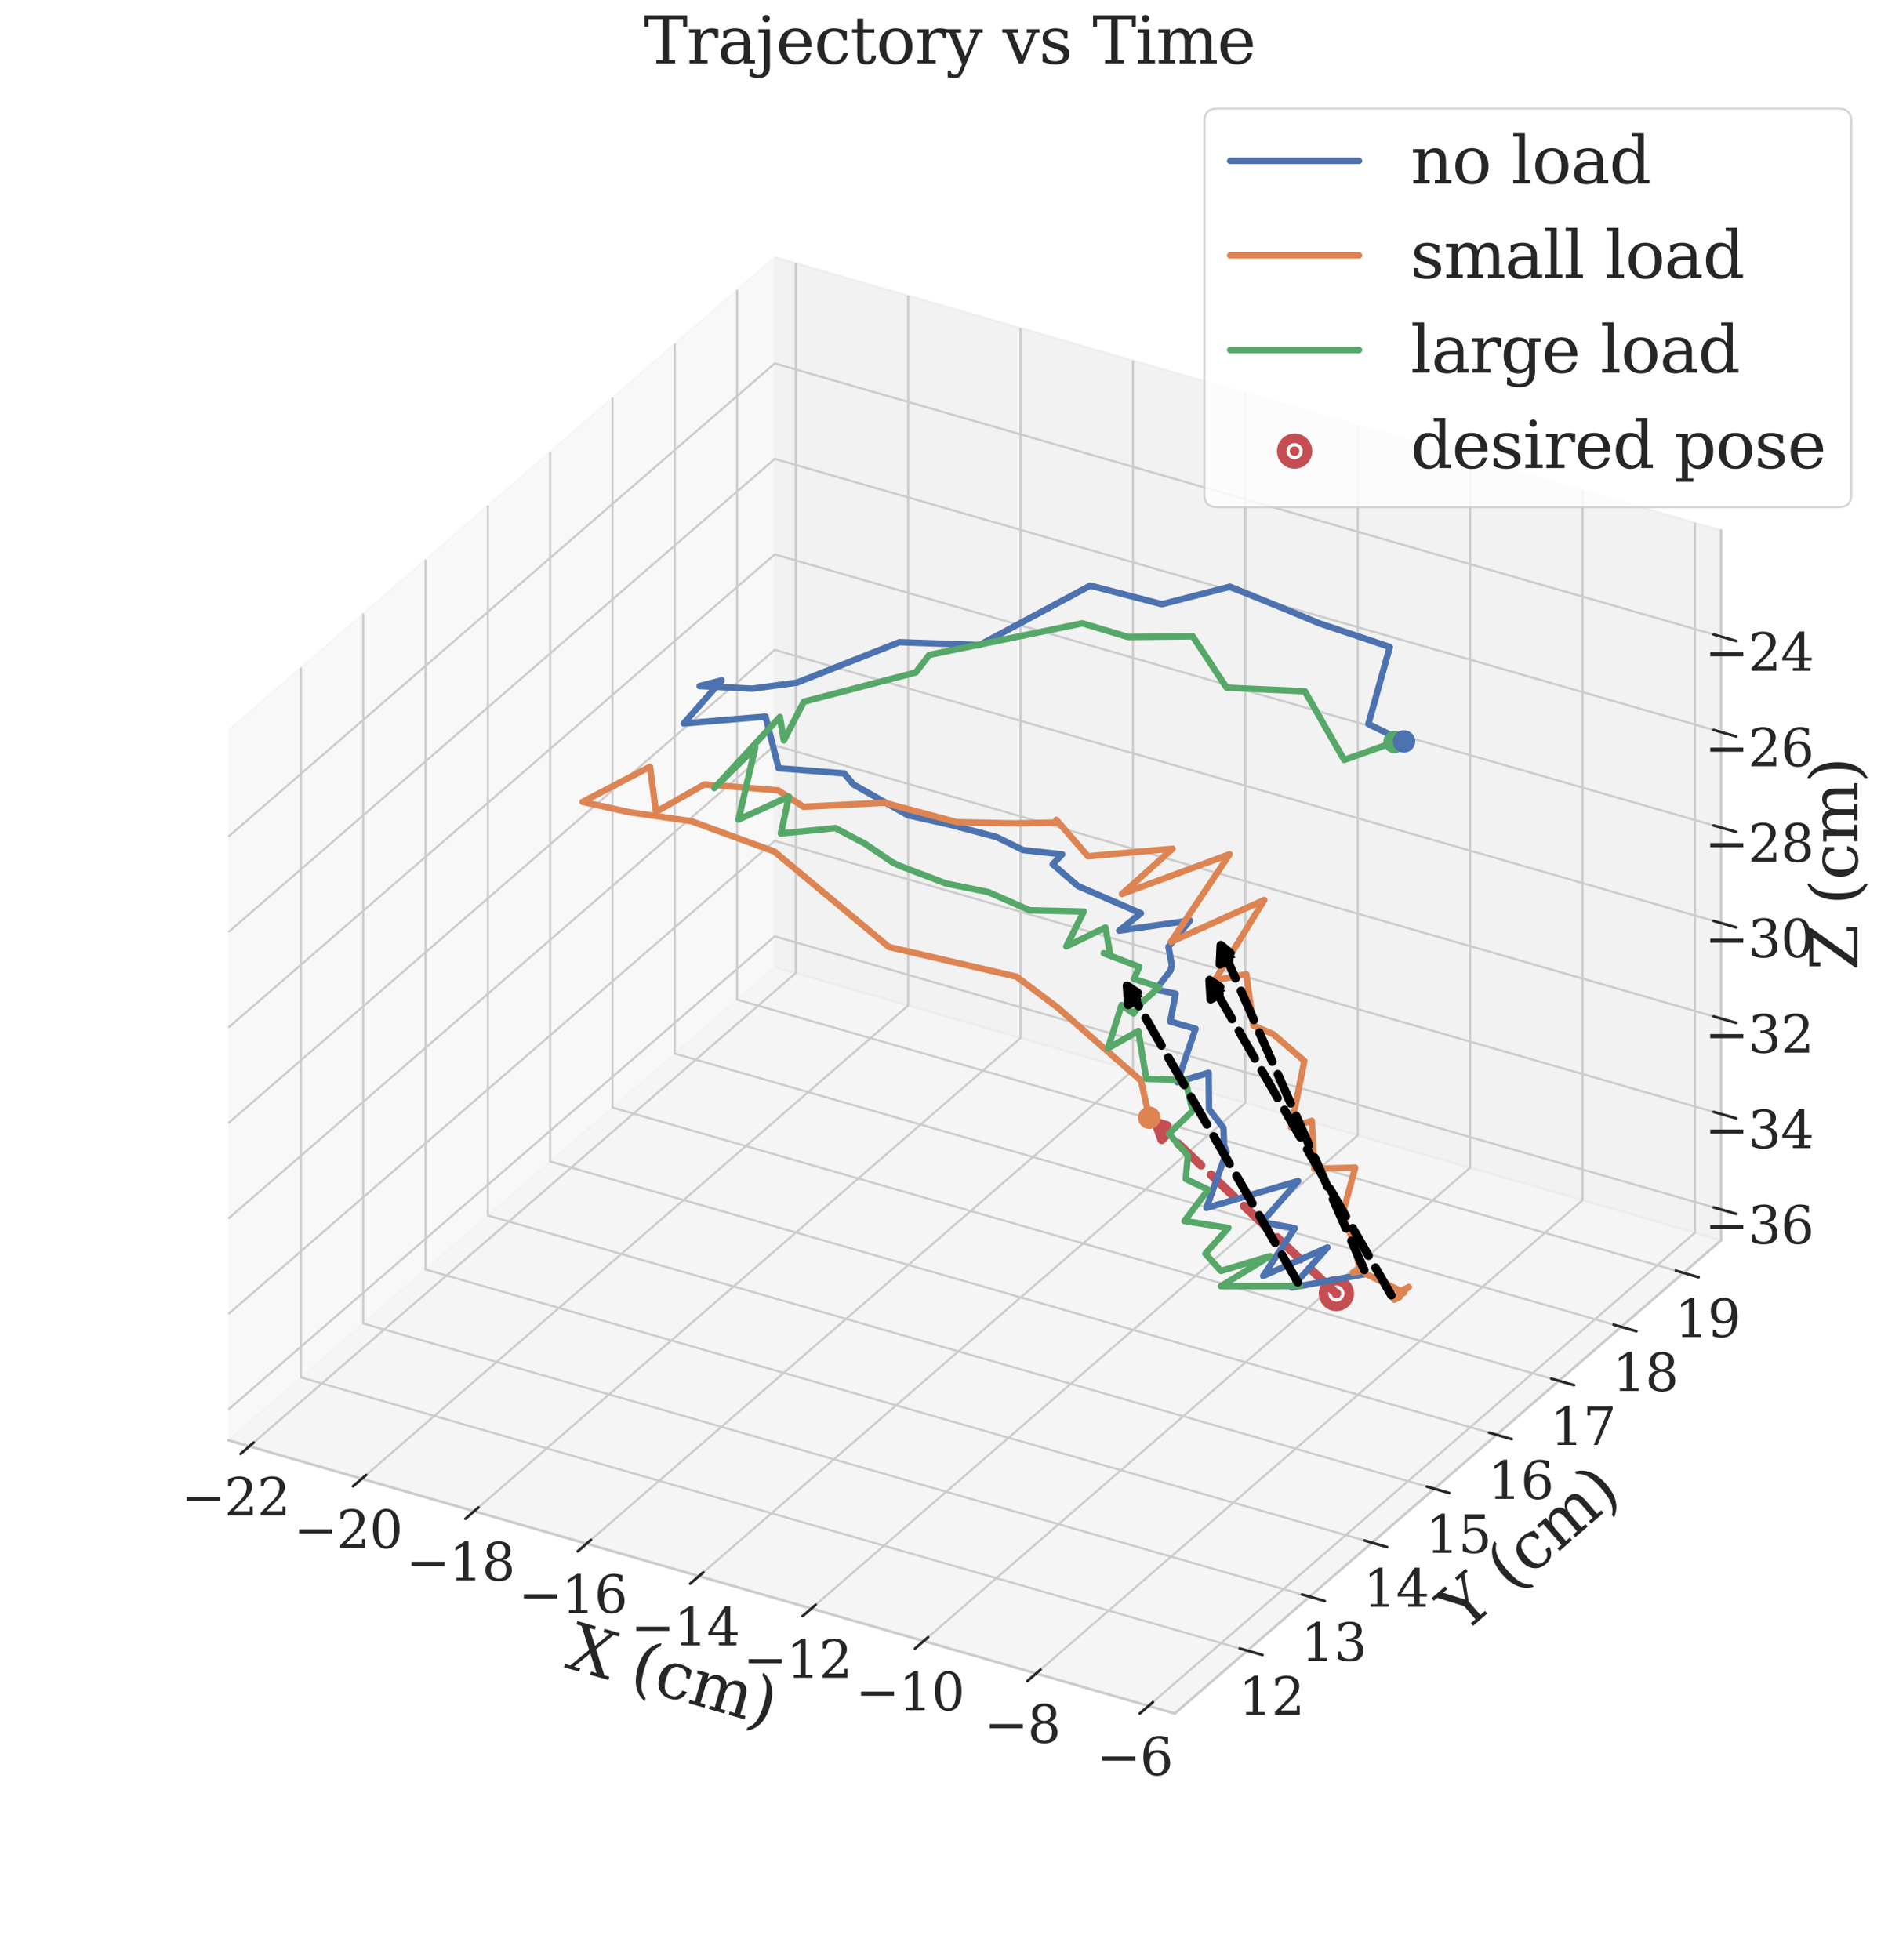 <?xml version="1.0" encoding="utf-8" standalone="no"?>
<!DOCTYPE svg PUBLIC "-//W3C//DTD SVG 1.1//EN"
  "http://www.w3.org/Graphics/SVG/1.1/DTD/svg11.dtd">
<svg xmlns:xlink="http://www.w3.org/1999/xlink" width="884.16pt" height="912.529pt" viewBox="0 0 884.16 912.529" xmlns="http://www.w3.org/2000/svg" version="1.1">
 <defs>
  <style type="text/css">*{stroke-linejoin: round; stroke-linecap: butt}</style>
 </defs>
 <g id="figure_1">
  <g id="patch_1">
   <path d="M 0 912.529 
L 884.16 912.529 
L 884.16 0 
L 0 0 
z
" style="fill: #ffffff"/>
  </g>
  <g id="patch_2">
   <path d="M 7.2 905.329 
L 876.96 905.329 
L 876.96 35.569 
L 7.2 35.569 
z
" style="fill: #ffffff"/>
  </g>
  <g id="pane3d_1">
   <g id="patch_3">
    <path d="M 106.31 670.496 
L 360.715 450.174 
L 360.715 119.692 
L 106.31 340.014 
" style="fill: #f2f2f2; opacity: 0.5; stroke: #f2f2f2; stroke-linejoin: miter"/>
   </g>
  </g>
  <g id="pane3d_2">
   <g id="patch_4">
    <path d="M 360.715 450.174 
L 801.357 577.377 
L 801.357 246.895 
L 360.715 119.692 
" style="fill: #e6e6e6; opacity: 0.5; stroke: #e6e6e6; stroke-linejoin: miter"/>
   </g>
  </g>
  <g id="pane3d_3">
   <g id="patch_5">
    <path d="M 106.31 670.496 
L 546.952 797.698 
L 801.357 577.377 
L 360.715 450.174 
" style="fill: #ececec; opacity: 0.5; stroke: #ececec; stroke-linejoin: miter"/>
   </g>
  </g>
  <g id="axis3d_1">
   <g id="line2d_1">
    <path d="M 106.31 670.496 
L 546.952 797.698 
" style="fill: none; stroke: #cccccc; stroke-width: 1.25; stroke-linecap: round"/>
   </g>
   <g id="text_1">
    <!--  -->
    <g style="fill: #262626" transform="translate(314.954 756.31) rotate(-343.898) scale(0.3 -0.3)"/>
    <!--  X (cm) -->
    <g style="fill: #262626" transform="translate(253.235 773.458) rotate(-343.898) scale(0.3 -0.3)">
     <defs>
      <path id="DejaVuSerif-20" transform="scale(0.016)"/>
      <path id="DejaVuSerif-58" d="M 2119 1997 
L 978 331 
L 1581 331 
L 1581 0 
L 38 0 
L 38 331 
L 575 331 
L 1919 2291 
L 556 4331 
L 56 4331 
L 56 4666 
L 1906 4666 
L 1906 4331 
L 1356 4331 
L 2356 2828 
L 3384 4331 
L 2784 4331 
L 2784 4666 
L 4313 4666 
L 4313 4331 
L 3788 4331 
L 2553 2534 
L 4025 331 
L 4525 331 
L 4525 0 
L 2675 0 
L 2675 331 
L 3231 331 
L 2119 1997 
z
" transform="scale(0.016)"/>
      <path id="DejaVuSerif-28" d="M 2041 -997 
Q 1281 -656 893 83 
Q 506 822 506 1931 
Q 506 3044 893 3783 
Q 1281 4522 2041 4863 
L 2041 4556 
Q 1559 4225 1350 3623 
Q 1141 3022 1141 1931 
Q 1141 844 1350 242 
Q 1559 -359 2041 -691 
L 2041 -997 
z
" transform="scale(0.016)"/>
      <path id="DejaVuSerif-63" d="M 3291 997 
Q 3169 466 2822 187 
Q 2475 -91 1925 -91 
Q 1200 -91 759 389 
Q 319 869 319 1663 
Q 319 2459 759 2936 
Q 1200 3413 1925 3413 
Q 2241 3413 2553 3339 
Q 2866 3266 3181 3116 
L 3181 2266 
L 2847 2266 
Q 2781 2703 2561 2903 
Q 2341 3103 1931 3103 
Q 1466 3103 1228 2742 
Q 991 2381 991 1663 
Q 991 944 1227 581 
Q 1463 219 1931 219 
Q 2303 219 2525 412 
Q 2747 606 2828 997 
L 3291 997 
z
" transform="scale(0.016)"/>
      <path id="DejaVuSerif-6d" d="M 3316 2675 
Q 3481 3041 3739 3227 
Q 3997 3413 4341 3413 
Q 4863 3413 5119 3089 
Q 5375 2766 5375 2113 
L 5375 331 
L 5894 331 
L 5894 0 
L 4300 0 
L 4300 331 
L 4800 331 
L 4800 2047 
Q 4800 2556 4650 2772 
Q 4500 2988 4153 2988 
Q 3769 2988 3567 2697 
Q 3366 2406 3366 1850 
L 3366 331 
L 3866 331 
L 3866 0 
L 2291 0 
L 2291 331 
L 2791 331 
L 2791 2069 
Q 2791 2566 2641 2777 
Q 2491 2988 2144 2988 
Q 1759 2988 1557 2697 
Q 1356 2406 1356 1850 
L 1356 331 
L 1856 331 
L 1856 0 
L 263 0 
L 263 331 
L 781 331 
L 781 2994 
L 231 2994 
L 231 3322 
L 1356 3322 
L 1356 2731 
Q 1516 3063 1762 3238 
Q 2009 3413 2322 3413 
Q 2709 3413 2968 3220 
Q 3228 3028 3316 2675 
z
" transform="scale(0.016)"/>
      <path id="DejaVuSerif-29" d="M 453 -997 
L 453 -691 
Q 934 -359 1145 242 
Q 1356 844 1356 1931 
Q 1356 3022 1145 3623 
Q 934 4225 453 4556 
L 453 4863 
Q 1216 4522 1603 3783 
Q 1991 3044 1991 1931 
Q 1991 822 1603 83 
Q 1216 -656 453 -997 
z
" transform="scale(0.016)"/>
     </defs>
     <use xlink:href="#DejaVuSerif-20"/>
     <use xlink:href="#DejaVuSerif-58" x="31.787"/>
     <use xlink:href="#DejaVuSerif-20" x="102.979"/>
     <use xlink:href="#DejaVuSerif-28" x="134.766"/>
     <use xlink:href="#DejaVuSerif-63" x="173.779"/>
     <use xlink:href="#DejaVuSerif-6d" x="229.785"/>
     <use xlink:href="#DejaVuSerif-29" x="324.609"/>
    </g>
   </g>
   <g id="Line3DCollection_1">
    <path d="M 116.09 673.319 
L 370.495 452.998 
L 370.495 122.516 
" style="fill: none; stroke: #cccccc"/>
    <path d="M 168.421 688.426 
L 422.826 468.104 
L 422.826 137.622 
" style="fill: none; stroke: #cccccc"/>
    <path d="M 220.753 703.532 
L 475.158 483.211 
L 475.158 152.729 
" style="fill: none; stroke: #cccccc"/>
    <path d="M 273.084 718.639 
L 527.489 498.318 
L 527.489 167.836 
" style="fill: none; stroke: #cccccc"/>
    <path d="M 325.416 733.746 
L 579.821 513.425 
L 579.821 182.943 
" style="fill: none; stroke: #cccccc"/>
    <path d="M 377.747 748.853 
L 632.152 528.532 
L 632.152 198.05 
" style="fill: none; stroke: #cccccc"/>
    <path d="M 430.079 763.96 
L 684.484 543.638 
L 684.484 213.157 
" style="fill: none; stroke: #cccccc"/>
    <path d="M 482.41 779.066 
L 736.815 558.745 
L 736.815 228.263 
" style="fill: none; stroke: #cccccc"/>
    <path d="M 534.742 794.173 
L 789.147 573.852 
L 789.147 243.37 
" style="fill: none; stroke: #cccccc"/>
   </g>
   <g id="xtick_1">
    <g id="line2d_2">
     <path d="M 118.125 671.556 
L 112.019 676.844 
" style="fill: none; stroke: #262626; stroke-width: 1.25; stroke-linecap: round"/>
    </g>
    <g id="text_2">
     <!-- −22 -->
     <g style="fill: #262626" transform="translate(84.306 705.538) scale(0.24 -0.24)">
      <defs>
       <path id="DejaVuSerif-2212" d="M 678 2259 
L 4684 2259 
L 4684 1753 
L 678 1753 
L 678 2259 
z
" transform="scale(0.016)"/>
       <path id="DejaVuSerif-32" d="M 819 3553 
L 469 3553 
L 469 4384 
Q 803 4563 1142 4656 
Q 1481 4750 1806 4750 
Q 2534 4750 2956 4397 
Q 3378 4044 3378 3438 
Q 3378 2753 2422 1800 
Q 2347 1728 2309 1691 
L 1131 513 
L 3078 513 
L 3078 1088 
L 3444 1088 
L 3444 0 
L 434 0 
L 434 341 
L 1850 1753 
Q 2319 2222 2519 2614 
Q 2719 3006 2719 3438 
Q 2719 3909 2473 4175 
Q 2228 4441 1797 4441 
Q 1350 4441 1106 4219 
Q 863 3997 819 3553 
z
" transform="scale(0.016)"/>
      </defs>
      <use xlink:href="#DejaVuSerif-2212"/>
      <use xlink:href="#DejaVuSerif-32" x="83.789"/>
      <use xlink:href="#DejaVuSerif-32" x="147.412"/>
     </g>
    </g>
   </g>
   <g id="xtick_2">
    <g id="line2d_3">
     <path d="M 170.456 686.663 
L 164.351 691.951 
" style="fill: none; stroke: #262626; stroke-width: 1.25; stroke-linecap: round"/>
    </g>
    <g id="text_3">
     <!-- −20 -->
     <g style="fill: #262626" transform="translate(136.637 720.645) scale(0.24 -0.24)">
      <defs>
       <path id="DejaVuSerif-30" d="M 2034 219 
Q 2513 219 2750 744 
Q 2988 1269 2988 2328 
Q 2988 3391 2750 3916 
Q 2513 4441 2034 4441 
Q 1556 4441 1318 3916 
Q 1081 3391 1081 2328 
Q 1081 1269 1318 744 
Q 1556 219 2034 219 
z
M 2034 -91 
Q 1275 -91 848 546 
Q 422 1184 422 2328 
Q 422 3475 848 4112 
Q 1275 4750 2034 4750 
Q 2797 4750 3222 4112 
Q 3647 3475 3647 2328 
Q 3647 1184 3222 546 
Q 2797 -91 2034 -91 
z
" transform="scale(0.016)"/>
      </defs>
      <use xlink:href="#DejaVuSerif-2212"/>
      <use xlink:href="#DejaVuSerif-32" x="83.789"/>
      <use xlink:href="#DejaVuSerif-30" x="147.412"/>
     </g>
    </g>
   </g>
   <g id="xtick_3">
    <g id="line2d_4">
     <path d="M 222.788 701.77 
L 216.682 707.058 
" style="fill: none; stroke: #262626; stroke-width: 1.25; stroke-linecap: round"/>
    </g>
    <g id="text_4">
     <!-- −18 -->
     <g style="fill: #262626" transform="translate(188.969 735.751) scale(0.24 -0.24)">
      <defs>
       <path id="DejaVuSerif-31" d="M 909 0 
L 909 331 
L 1722 331 
L 1722 4213 
L 781 3603 
L 781 4013 
L 1919 4750 
L 2350 4750 
L 2350 331 
L 3163 331 
L 3163 0 
L 909 0 
z
" transform="scale(0.016)"/>
       <path id="DejaVuSerif-38" d="M 2981 1275 
Q 2981 1775 2732 2051 
Q 2484 2328 2034 2328 
Q 1584 2328 1336 2051 
Q 1088 1775 1088 1275 
Q 1088 772 1336 495 
Q 1584 219 2034 219 
Q 2484 219 2732 495 
Q 2981 772 2981 1275 
z
M 2853 3541 
Q 2853 3966 2637 4203 
Q 2422 4441 2034 4441 
Q 1650 4441 1433 4203 
Q 1216 3966 1216 3541 
Q 1216 3113 1433 2875 
Q 1650 2638 2034 2638 
Q 2422 2638 2637 2875 
Q 2853 3113 2853 3541 
z
M 2516 2484 
Q 3047 2413 3344 2092 
Q 3641 1772 3641 1275 
Q 3641 619 3225 264 
Q 2809 -91 2034 -91 
Q 1263 -91 845 264 
Q 428 619 428 1275 
Q 428 1772 725 2092 
Q 1022 2413 1556 2484 
Q 1084 2569 832 2842 
Q 581 3116 581 3541 
Q 581 4103 968 4426 
Q 1356 4750 2034 4750 
Q 2713 4750 3100 4426 
Q 3488 4103 3488 3541 
Q 3488 3116 3236 2842 
Q 2984 2569 2516 2484 
z
" transform="scale(0.016)"/>
      </defs>
      <use xlink:href="#DejaVuSerif-2212"/>
      <use xlink:href="#DejaVuSerif-31" x="83.789"/>
      <use xlink:href="#DejaVuSerif-38" x="147.412"/>
     </g>
    </g>
   </g>
   <g id="xtick_4">
    <g id="line2d_5">
     <path d="M 275.12 716.877 
L 269.014 722.164 
" style="fill: none; stroke: #262626; stroke-width: 1.25; stroke-linecap: round"/>
    </g>
    <g id="text_5">
     <!-- −16 -->
     <g style="fill: #262626" transform="translate(241.3 750.858) scale(0.24 -0.24)">
      <defs>
       <path id="DejaVuSerif-36" d="M 2094 219 
Q 2534 219 2771 542 
Q 3009 866 3009 1472 
Q 3009 2078 2771 2401 
Q 2534 2725 2094 2725 
Q 1647 2725 1412 2412 
Q 1178 2100 1178 1509 
Q 1178 888 1415 553 
Q 1653 219 2094 219 
z
M 1075 2569 
Q 1288 2803 1556 2918 
Q 1825 3034 2163 3034 
Q 2859 3034 3264 2615 
Q 3669 2197 3669 1472 
Q 3669 763 3233 336 
Q 2797 -91 2069 -91 
Q 1278 -91 853 498 
Q 428 1088 428 2181 
Q 428 3406 931 4078 
Q 1434 4750 2350 4750 
Q 2597 4750 2869 4703 
Q 3141 4656 3425 4563 
L 3425 3794 
L 3072 3794 
Q 3034 4109 2831 4275 
Q 2628 4441 2284 4441 
Q 1678 4441 1381 3981 
Q 1084 3522 1075 2569 
z
" transform="scale(0.016)"/>
      </defs>
      <use xlink:href="#DejaVuSerif-2212"/>
      <use xlink:href="#DejaVuSerif-31" x="83.789"/>
      <use xlink:href="#DejaVuSerif-36" x="147.412"/>
     </g>
    </g>
   </g>
   <g id="xtick_5">
    <g id="line2d_6">
     <path d="M 327.451 731.983 
L 321.345 737.271 
" style="fill: none; stroke: #262626; stroke-width: 1.25; stroke-linecap: round"/>
    </g>
    <g id="text_6">
     <!-- −14 -->
     <g style="fill: #262626" transform="translate(293.632 765.965) scale(0.24 -0.24)">
      <defs>
       <path id="DejaVuSerif-34" d="M 2234 1581 
L 2234 4063 
L 641 1581 
L 2234 1581 
z
M 3609 0 
L 1484 0 
L 1484 331 
L 2234 331 
L 2234 1247 
L 197 1247 
L 197 1588 
L 2241 4750 
L 2859 4750 
L 2859 1581 
L 3750 1581 
L 3750 1247 
L 2859 1247 
L 2859 331 
L 3609 331 
L 3609 0 
z
" transform="scale(0.016)"/>
      </defs>
      <use xlink:href="#DejaVuSerif-2212"/>
      <use xlink:href="#DejaVuSerif-31" x="83.789"/>
      <use xlink:href="#DejaVuSerif-34" x="147.412"/>
     </g>
    </g>
   </g>
   <g id="xtick_6">
    <g id="line2d_7">
     <path d="M 379.783 747.09 
L 373.677 752.378 
" style="fill: none; stroke: #262626; stroke-width: 1.25; stroke-linecap: round"/>
    </g>
    <g id="text_7">
     <!-- −12 -->
     <g style="fill: #262626" transform="translate(345.963 781.072) scale(0.24 -0.24)">
      <use xlink:href="#DejaVuSerif-2212"/>
      <use xlink:href="#DejaVuSerif-31" x="83.789"/>
      <use xlink:href="#DejaVuSerif-32" x="147.412"/>
     </g>
    </g>
   </g>
   <g id="xtick_7">
    <g id="line2d_8">
     <path d="M 432.114 762.197 
L 426.008 767.485 
" style="fill: none; stroke: #262626; stroke-width: 1.25; stroke-linecap: round"/>
    </g>
    <g id="text_8">
     <!-- −10 -->
     <g style="fill: #262626" transform="translate(398.295 796.179) scale(0.24 -0.24)">
      <use xlink:href="#DejaVuSerif-2212"/>
      <use xlink:href="#DejaVuSerif-31" x="83.789"/>
      <use xlink:href="#DejaVuSerif-30" x="147.412"/>
     </g>
    </g>
   </g>
   <g id="xtick_8">
    <g id="line2d_9">
     <path d="M 484.446 777.304 
L 478.34 782.592 
" style="fill: none; stroke: #262626; stroke-width: 1.25; stroke-linecap: round"/>
    </g>
    <g id="text_9">
     <!-- −8 -->
     <g style="fill: #262626" transform="translate(458.261 811.286) scale(0.24 -0.24)">
      <use xlink:href="#DejaVuSerif-2212"/>
      <use xlink:href="#DejaVuSerif-38" x="83.789"/>
     </g>
    </g>
   </g>
   <g id="xtick_9">
    <g id="line2d_10">
     <path d="M 536.777 792.411 
L 530.671 797.698 
" style="fill: none; stroke: #262626; stroke-width: 1.25; stroke-linecap: round"/>
    </g>
    <g id="text_10">
     <!-- −6 -->
     <g style="fill: #262626" transform="translate(510.593 826.392) scale(0.24 -0.24)">
      <use xlink:href="#DejaVuSerif-2212"/>
      <use xlink:href="#DejaVuSerif-36" x="83.789"/>
     </g>
    </g>
   </g>
  </g>
  <g id="axis3d_2">
   <g id="line2d_11">
    <path d="M 801.357 577.377 
L 546.952 797.698 
" style="fill: none; stroke: #cccccc; stroke-width: 1.25; stroke-linecap: round"/>
   </g>
   <g id="text_11">
    <!--  -->
    <g style="fill: #262626" transform="translate(692.896 706.356) rotate(-40.893) scale(0.3 -0.3)"/>
    <!--  Y (cm) -->
    <g style="fill: #262626" transform="translate(674.245 766.949) rotate(-40.893) scale(0.3 -0.3)">
     <defs>
      <path id="DejaVuSerif-59" d="M 1209 0 
L 1209 331 
L 1806 331 
L 1806 2009 
L 366 4331 
L -72 4331 
L -72 4666 
L 1663 4666 
L 1663 4331 
L 1119 4331 
L 2284 2444 
L 3450 4331 
L 2925 4331 
L 2925 4666 
L 4281 4666 
L 4281 4331 
L 3841 4331 
L 2438 2069 
L 2438 331 
L 3034 331 
L 3034 0 
L 1209 0 
z
" transform="scale(0.016)"/>
     </defs>
     <use xlink:href="#DejaVuSerif-20"/>
     <use xlink:href="#DejaVuSerif-59" x="31.787"/>
     <use xlink:href="#DejaVuSerif-20" x="97.803"/>
     <use xlink:href="#DejaVuSerif-28" x="129.59"/>
     <use xlink:href="#DejaVuSerif-63" x="168.604"/>
     <use xlink:href="#DejaVuSerif-6d" x="224.609"/>
     <use xlink:href="#DejaVuSerif-29" x="319.434"/>
    </g>
   </g>
   <g id="Line3DCollection_2">
    <path d="M 140.106 310.745 
L 140.106 641.227 
L 580.749 768.429 
" style="fill: none; stroke: #cccccc"/>
    <path d="M 169.116 285.621 
L 169.116 616.103 
L 609.759 743.306 
" style="fill: none; stroke: #cccccc"/>
    <path d="M 198.127 260.498 
L 198.127 590.98 
L 638.769 718.182 
" style="fill: none; stroke: #cccccc"/>
    <path d="M 227.137 235.374 
L 227.137 565.856 
L 667.779 693.059 
" style="fill: none; stroke: #cccccc"/>
    <path d="M 256.147 210.251 
L 256.147 540.733 
L 696.789 667.935 
" style="fill: none; stroke: #cccccc"/>
    <path d="M 285.157 185.127 
L 285.157 515.609 
L 725.799 642.812 
" style="fill: none; stroke: #cccccc"/>
    <path d="M 314.167 160.004 
L 314.167 490.486 
L 754.81 617.688 
" style="fill: none; stroke: #cccccc"/>
    <path d="M 343.177 134.88 
L 343.177 465.362 
L 783.82 592.565 
" style="fill: none; stroke: #cccccc"/>
   </g>
   <g id="xtick_10">
    <g id="line2d_12">
     <path d="M 577.224 767.412 
L 587.799 770.465 
" style="fill: none; stroke: #262626; stroke-width: 1.25; stroke-linecap: round"/>
    </g>
    <g id="text_12">
     <!-- 12 -->
     <g style="fill: #262626" transform="translate(576.665 798.285) scale(0.24 -0.24)">
      <use xlink:href="#DejaVuSerif-31"/>
      <use xlink:href="#DejaVuSerif-32" x="63.623"/>
     </g>
    </g>
   </g>
   <g id="xtick_11">
    <g id="line2d_13">
     <path d="M 606.234 742.288 
L 616.809 745.341 
" style="fill: none; stroke: #262626; stroke-width: 1.25; stroke-linecap: round"/>
    </g>
    <g id="text_13">
     <!-- 13 -->
     <g style="fill: #262626" transform="translate(605.675 773.161) scale(0.24 -0.24)">
      <defs>
       <path id="DejaVuSerif-33" d="M 622 4469 
Q 988 4606 1323 4678 
Q 1659 4750 1953 4750 
Q 2638 4750 3022 4454 
Q 3406 4159 3406 3634 
Q 3406 3213 3140 2930 
Q 2875 2647 2388 2547 
Q 2963 2466 3280 2130 
Q 3597 1794 3597 1259 
Q 3597 606 3158 257 
Q 2719 -91 1894 -91 
Q 1528 -91 1179 -12 
Q 831 66 488 225 
L 488 1131 
L 838 1131 
Q 869 681 1141 450 
Q 1413 219 1906 219 
Q 2384 219 2661 495 
Q 2938 772 2938 1253 
Q 2938 1803 2653 2086 
Q 2369 2369 1819 2369 
L 1522 2369 
L 1522 2688 
L 1678 2688 
Q 2225 2688 2498 2914 
Q 2772 3141 2772 3597 
Q 2772 4006 2547 4223 
Q 2322 4441 1900 4441 
Q 1478 4441 1245 4241 
Q 1013 4041 972 3647 
L 622 3647 
L 622 4469 
z
" transform="scale(0.016)"/>
      </defs>
      <use xlink:href="#DejaVuSerif-31"/>
      <use xlink:href="#DejaVuSerif-33" x="63.623"/>
     </g>
    </g>
   </g>
   <g id="xtick_12">
    <g id="line2d_14">
     <path d="M 635.244 717.165 
L 645.819 720.218 
" style="fill: none; stroke: #262626; stroke-width: 1.25; stroke-linecap: round"/>
    </g>
    <g id="text_14">
     <!-- 14 -->
     <g style="fill: #262626" transform="translate(634.685 748.038) scale(0.24 -0.24)">
      <use xlink:href="#DejaVuSerif-31"/>
      <use xlink:href="#DejaVuSerif-34" x="63.623"/>
     </g>
    </g>
   </g>
   <g id="xtick_13">
    <g id="line2d_15">
     <path d="M 664.254 692.041 
L 674.829 695.094 
" style="fill: none; stroke: #262626; stroke-width: 1.25; stroke-linecap: round"/>
    </g>
    <g id="text_15">
     <!-- 15 -->
     <g style="fill: #262626" transform="translate(663.695 722.914) scale(0.24 -0.24)">
      <defs>
       <path id="DejaVuSerif-35" d="M 3219 4666 
L 3219 4153 
L 1081 4153 
L 1081 2816 
Q 1244 2928 1461 2984 
Q 1678 3041 1947 3041 
Q 2703 3041 3140 2622 
Q 3578 2203 3578 1478 
Q 3578 738 3136 323 
Q 2694 -91 1894 -91 
Q 1572 -91 1234 -12 
Q 897 66 544 225 
L 544 1131 
L 897 1131 
Q 925 688 1179 453 
Q 1434 219 1894 219 
Q 2388 219 2653 544 
Q 2919 869 2919 1478 
Q 2919 2084 2655 2407 
Q 2391 2731 1894 2731 
Q 1613 2731 1398 2631 
Q 1184 2531 1019 2322 
L 750 2322 
L 750 4666 
L 3219 4666 
z
" transform="scale(0.016)"/>
      </defs>
      <use xlink:href="#DejaVuSerif-31"/>
      <use xlink:href="#DejaVuSerif-35" x="63.623"/>
     </g>
    </g>
   </g>
   <g id="xtick_14">
    <g id="line2d_16">
     <path d="M 693.264 666.918 
L 703.84 669.971 
" style="fill: none; stroke: #262626; stroke-width: 1.25; stroke-linecap: round"/>
    </g>
    <g id="text_16">
     <!-- 16 -->
     <g style="fill: #262626" transform="translate(692.706 697.791) scale(0.24 -0.24)">
      <use xlink:href="#DejaVuSerif-31"/>
      <use xlink:href="#DejaVuSerif-36" x="63.623"/>
     </g>
    </g>
   </g>
   <g id="xtick_15">
    <g id="line2d_17">
     <path d="M 722.274 641.794 
L 732.85 644.847 
" style="fill: none; stroke: #262626; stroke-width: 1.25; stroke-linecap: round"/>
    </g>
    <g id="text_17">
     <!-- 17 -->
     <g style="fill: #262626" transform="translate(721.716 672.667) scale(0.24 -0.24)">
      <defs>
       <path id="DejaVuSerif-37" d="M 3609 4347 
L 1784 0 
L 1319 0 
L 3059 4153 
L 903 4153 
L 903 3578 
L 538 3578 
L 538 4666 
L 3609 4666 
L 3609 4347 
z
" transform="scale(0.016)"/>
      </defs>
      <use xlink:href="#DejaVuSerif-31"/>
      <use xlink:href="#DejaVuSerif-37" x="63.623"/>
     </g>
    </g>
   </g>
   <g id="xtick_16">
    <g id="line2d_18">
     <path d="M 751.284 616.671 
L 761.86 619.724 
" style="fill: none; stroke: #262626; stroke-width: 1.25; stroke-linecap: round"/>
    </g>
    <g id="text_18">
     <!-- 18 -->
     <g style="fill: #262626" transform="translate(750.726 647.544) scale(0.24 -0.24)">
      <use xlink:href="#DejaVuSerif-31"/>
      <use xlink:href="#DejaVuSerif-38" x="63.623"/>
     </g>
    </g>
   </g>
   <g id="xtick_17">
    <g id="line2d_19">
     <path d="M 780.294 591.547 
L 790.87 594.6 
" style="fill: none; stroke: #262626; stroke-width: 1.25; stroke-linecap: round"/>
    </g>
    <g id="text_19">
     <!-- 19 -->
     <g style="fill: #262626" transform="translate(779.736 622.42) scale(0.24 -0.24)">
      <defs>
       <path id="DejaVuSerif-39" d="M 2994 2091 
Q 2784 1856 2512 1740 
Q 2241 1625 1900 1625 
Q 1206 1625 804 2044 
Q 403 2463 403 3188 
Q 403 3897 839 4323 
Q 1275 4750 2003 4750 
Q 2794 4750 3217 4161 
Q 3641 3572 3641 2478 
Q 3641 1253 3137 581 
Q 2634 -91 1722 -91 
Q 1475 -91 1203 -44 
Q 931 3 647 97 
L 647 872 
L 997 872 
Q 1038 556 1241 387 
Q 1444 219 1784 219 
Q 2391 219 2687 676 
Q 2984 1134 2994 2091 
z
M 1978 4441 
Q 1534 4441 1298 4117 
Q 1063 3794 1063 3188 
Q 1063 2581 1298 2256 
Q 1534 1931 1978 1931 
Q 2422 1931 2658 2245 
Q 2894 2559 2894 3150 
Q 2894 3772 2656 4106 
Q 2419 4441 1978 4441 
z
" transform="scale(0.016)"/>
      </defs>
      <use xlink:href="#DejaVuSerif-31"/>
      <use xlink:href="#DejaVuSerif-39" x="63.623"/>
     </g>
    </g>
   </g>
  </g>
  <g id="axis3d_3">
   <g id="line2d_20">
    <path d="M 801.357 577.377 
L 801.357 246.895 
" style="fill: none; stroke: #cccccc; stroke-width: 1.25; stroke-linecap: round"/>
   </g>
   <g id="text_20">
    <!--  -->
    <g style="fill: #262626" transform="translate(831.197 406.997) rotate(-90) scale(0.3 -0.3)"/>
    <!--  Z (cm) -->
    <g style="fill: #262626" transform="translate(864.79 461.283) rotate(-90) scale(0.3 -0.3)">
     <defs>
      <path id="DejaVuSerif-5a" d="M 288 0 
L 288 225 
L 3194 4281 
L 781 4281 
L 781 3584 
L 397 3584 
L 397 4666 
L 4084 4666 
L 4084 4441 
L 1178 384 
L 3816 384 
L 3816 1038 
L 4197 1038 
L 4197 0 
L 288 0 
z
" transform="scale(0.016)"/>
     </defs>
     <use xlink:href="#DejaVuSerif-20"/>
     <use xlink:href="#DejaVuSerif-5a" x="31.787"/>
     <use xlink:href="#DejaVuSerif-20" x="101.27"/>
     <use xlink:href="#DejaVuSerif-28" x="133.057"/>
     <use xlink:href="#DejaVuSerif-63" x="172.07"/>
     <use xlink:href="#DejaVuSerif-6d" x="228.076"/>
     <use xlink:href="#DejaVuSerif-29" x="322.9"/>
    </g>
   </g>
   <g id="Line3DCollection_3">
    <path d="M 801.357 563.092 
L 360.715 435.889 
L 106.31 656.21 
" style="fill: none; stroke: #cccccc"/>
    <path d="M 801.357 518.641 
L 360.715 391.438 
L 106.31 611.759 
" style="fill: none; stroke: #cccccc"/>
    <path d="M 801.357 474.19 
L 360.715 346.987 
L 106.31 567.308 
" style="fill: none; stroke: #cccccc"/>
    <path d="M 801.357 429.739 
L 360.715 302.536 
L 106.31 522.857 
" style="fill: none; stroke: #cccccc"/>
    <path d="M 801.357 385.288 
L 360.715 258.085 
L 106.31 478.406 
" style="fill: none; stroke: #cccccc"/>
    <path d="M 801.357 340.836 
L 360.715 213.634 
L 106.31 433.955 
" style="fill: none; stroke: #cccccc"/>
    <path d="M 801.357 296.385 
L 360.715 169.183 
L 106.31 389.504 
" style="fill: none; stroke: #cccccc"/>
   </g>
   <g id="xtick_18">
    <g id="line2d_21">
     <path d="M 797.832 562.074 
L 808.408 565.127 
" style="fill: none; stroke: #262626; stroke-width: 1.25; stroke-linecap: round"/>
    </g>
    <g id="text_21">
     <!-- −36 -->
     <g style="fill: #262626" transform="translate(793.676 578.964) scale(0.24 -0.24)">
      <use xlink:href="#DejaVuSerif-2212"/>
      <use xlink:href="#DejaVuSerif-33" x="83.789"/>
      <use xlink:href="#DejaVuSerif-36" x="147.412"/>
     </g>
    </g>
   </g>
   <g id="xtick_19">
    <g id="line2d_22">
     <path d="M 797.832 517.623 
L 808.408 520.676 
" style="fill: none; stroke: #262626; stroke-width: 1.25; stroke-linecap: round"/>
    </g>
    <g id="text_22">
     <!-- −34 -->
     <g style="fill: #262626" transform="translate(793.676 534.513) scale(0.24 -0.24)">
      <use xlink:href="#DejaVuSerif-2212"/>
      <use xlink:href="#DejaVuSerif-33" x="83.789"/>
      <use xlink:href="#DejaVuSerif-34" x="147.412"/>
     </g>
    </g>
   </g>
   <g id="xtick_20">
    <g id="line2d_23">
     <path d="M 797.832 473.172 
L 808.408 476.225 
" style="fill: none; stroke: #262626; stroke-width: 1.25; stroke-linecap: round"/>
    </g>
    <g id="text_23">
     <!-- −32 -->
     <g style="fill: #262626" transform="translate(793.676 490.062) scale(0.24 -0.24)">
      <use xlink:href="#DejaVuSerif-2212"/>
      <use xlink:href="#DejaVuSerif-33" x="83.789"/>
      <use xlink:href="#DejaVuSerif-32" x="147.412"/>
     </g>
    </g>
   </g>
   <g id="xtick_21">
    <g id="line2d_24">
     <path d="M 797.832 428.721 
L 808.408 431.774 
" style="fill: none; stroke: #262626; stroke-width: 1.25; stroke-linecap: round"/>
    </g>
    <g id="text_24">
     <!-- −30 -->
     <g style="fill: #262626" transform="translate(793.676 445.611) scale(0.24 -0.24)">
      <use xlink:href="#DejaVuSerif-2212"/>
      <use xlink:href="#DejaVuSerif-33" x="83.789"/>
      <use xlink:href="#DejaVuSerif-30" x="147.412"/>
     </g>
    </g>
   </g>
   <g id="xtick_22">
    <g id="line2d_25">
     <path d="M 797.832 384.27 
L 808.408 387.323 
" style="fill: none; stroke: #262626; stroke-width: 1.25; stroke-linecap: round"/>
    </g>
    <g id="text_25">
     <!-- −28 -->
     <g style="fill: #262626" transform="translate(793.676 401.16) scale(0.24 -0.24)">
      <use xlink:href="#DejaVuSerif-2212"/>
      <use xlink:href="#DejaVuSerif-32" x="83.789"/>
      <use xlink:href="#DejaVuSerif-38" x="147.412"/>
     </g>
    </g>
   </g>
   <g id="xtick_23">
    <g id="line2d_26">
     <path d="M 797.832 339.819 
L 808.408 342.872 
" style="fill: none; stroke: #262626; stroke-width: 1.25; stroke-linecap: round"/>
    </g>
    <g id="text_26">
     <!-- −26 -->
     <g style="fill: #262626" transform="translate(793.676 356.709) scale(0.24 -0.24)">
      <use xlink:href="#DejaVuSerif-2212"/>
      <use xlink:href="#DejaVuSerif-32" x="83.789"/>
      <use xlink:href="#DejaVuSerif-36" x="147.412"/>
     </g>
    </g>
   </g>
   <g id="xtick_24">
    <g id="line2d_27">
     <path d="M 797.832 295.368 
L 808.408 298.421 
" style="fill: none; stroke: #262626; stroke-width: 1.25; stroke-linecap: round"/>
    </g>
    <g id="text_27">
     <!-- −24 -->
     <g style="fill: #262626" transform="translate(793.676 312.258) scale(0.24 -0.24)">
      <use xlink:href="#DejaVuSerif-2212"/>
      <use xlink:href="#DejaVuSerif-32" x="83.789"/>
      <use xlink:href="#DejaVuSerif-34" x="147.412"/>
     </g>
    </g>
   </g>
  </g>
  <g id="axes_1">
   <g id="Path3DCollection_1">
    <defs>
     <path id="m29ae537222" d="M 0 2.236 
C 0.593 2.236 1.162 2 1.581 1.581 
C 2 1.162 2.236 0.593 2.236 0 
C 2.236 -0.593 2 -1.162 1.581 -1.581 
C 1.162 -2 0.593 -2.236 0 -2.236 
C -0.593 -2.236 -1.162 -2 -1.581 -1.581 
C -2 -1.162 -2.236 -0.593 -2.236 0 
C -2.236 0.593 -2 1.162 -1.581 1.581 
C -1.162 2 -0.593 2.236 0 2.236 
z
" style="stroke: #c44e52; stroke-width: 12"/>
    </defs>
    <g clip-path="url(#pc544a5c498)">
     <use xlink:href="#m29ae537222" x="622.198" y="602.186" style="fill: #c44e52; stroke: #c44e52; stroke-width: 12"/>
    </g>
   </g>
   <g id="patch_6">
    <path d="M 620.744 600.808 
Q 577.667 559.989 537.836 522.247 
" clip-path="url(#pc544a5c498)" style="fill: none; stroke-dasharray: 14.8,6.4; stroke-dashoffset: 0; stroke: #c44e52; stroke-width: 4; stroke-linecap: round"/>
    <path d="M 540.891 530.653 
L 537.836 522.247 
L 546.394 524.846 
z
" clip-path="url(#pc544a5c498)" style="fill: #c44e52; stroke-dasharray: 14.8,6.4; stroke-dashoffset: 0; stroke: #c44e52; stroke-width: 4; stroke-linecap: round"/>
   </g>
   <g id="line2d_28">
    <path d="M 653.675 345.169 
L 637.097 337.074 
L 647.084 301.19 
L 614.179 290.16 
L 599.104 283.87 
L 572.64 273.141 
L 540.939 281.295 
L 507.648 272.622 
L 456.066 300.291 
L 418.714 298.966 
L 371.053 317.795 
L 350.265 320.6 
L 325.763 319.385 
L 335.994 316.754 
L 318.317 336.808 
L 356.434 333.595 
L 362.524 357.616 
L 393.044 360.055 
L 397.329 365.167 
L 422.654 379.516 
L 442.601 384.004 
L 463.929 389.636 
L 476.35 395.738 
L 494.564 397.729 
L 490.104 402.333 
L 501.942 412.507 
L 523.024 421.624 
L 531.206 425.171 
L 521.083 433.237 
L 554.078 428.548 
L 544.044 440.704 
L 545.594 449.321 
L 544.987 451.827 
L 538.142 460.725 
L 547.347 462.585 
L 544.855 475.566 
L 556.624 478.914 
L 548.148 503.808 
L 562.745 499.417 
L 562.906 516.353 
L 569.631 525.069 
L 569.949 533.282 
L 571.091 536.234 
L 561.701 562.334 
L 604.429 549.801 
L 587.549 568.963 
L 602.832 571.757 
L 588.138 593.994 
L 618.103 580.732 
L 601.412 599.423 
L 635.993 593.028 
" clip-path="url(#pc544a5c498)" style="fill: none; stroke: #4c72b0; stroke-width: 3; stroke-linecap: round"/>
   </g>
   <g id="line2d_29">
    <path d="M 535.101 520.351 
L 531.234 503.075 
L 492.306 468.969 
L 473.291 454.671 
L 413.861 440.854 
L 360.514 396.396 
L 321.863 382.288 
L 292.615 378.034 
L 271.278 373.296 
L 302.637 356.949 
L 305.409 377.965 
L 328.032 365.124 
L 362.255 367.934 
L 374.131 375.586 
L 411.739 373.712 
L 445.604 382.763 
L 472.415 383.326 
L 492.082 382.924 
L 491.818 381.685 
L 506.573 398.616 
L 545.916 395.132 
L 522.368 416.192 
L 572.516 397.678 
L 545.139 438.49 
L 588.643 418.958 
L 565.542 456.425 
L 580.27 453.491 
L 583.559 477.449 
L 592.813 481.435 
L 607.279 493.889 
L 601.133 524.794 
L 610.763 521.802 
L 611.924 544.128 
L 630.97 543.579 
L 625.087 565.23 
L 625.228 566.773 
L 629.571 576.417 
L 633.373 591.718 
L 629.948 592.44 
L 634.185 589.979 
L 635.852 593.005 
L 652.231 601.045 
L 655.94 599.147 
L 649.267 604.116 
L 653.721 601.814 
L 650.804 603.404 
L 651.674 603.829 
L 649.183 605.042 
L 649.86 604.59 
L 649.116 604.351 
L 648.798 604.683 
" clip-path="url(#pc544a5c498)" style="fill: none; stroke: #dd8452; stroke-width: 3; stroke-linecap: round"/>
   </g>
   <g id="line2d_30">
    <path d="M 649.289 345.436 
L 625.837 353.776 
L 607.543 321.829 
L 571.093 320.139 
L 555.302 296.232 
L 525.222 296.544 
L 503.909 290.177 
L 432.64 304.898 
L 426.395 313.056 
L 374.295 326.658 
L 364.963 344.689 
L 363.089 333.775 
L 332.552 366.885 
L 351.635 348.087 
L 343.821 381.552 
L 367.307 370.817 
L 363.578 388.015 
L 388.923 385.482 
L 402.708 392.752 
L 415.539 401.463 
L 419.042 403.134 
L 440.555 411.307 
L 460.092 415.29 
L 479.416 423.755 
L 504.602 424.376 
L 496.456 440.608 
L 514.684 431.774 
L 516.971 444.624 
L 513.883 443.762 
L 530.452 450.114 
L 527.95 455.723 
L 539.736 459.507 
L 531.11 467.157 
L 527.802 471.838 
L 522.201 467.909 
L 515.831 488.049 
L 529.995 479.926 
L 533.703 502.241 
L 551.903 502.775 
L 555.277 517.164 
L 544.299 527.765 
L 553.052 537.958 
L 552.063 548.877 
L 562.492 553.832 
L 551.464 568.426 
L 571.937 571.644 
L 561.187 583.592 
L 568.451 591.674 
L 591.27 584.77 
L 568.443 598.782 
L 605.245 598.706 
" clip-path="url(#pc544a5c498)" style="fill: none; stroke: #55a868; stroke-width: 3; stroke-linecap: round"/>
   </g>
   <g id="patch_7">
    <path d="M 635.184 591.197 
Q 600.887 513.554 568.397 440.001 
" clip-path="url(#pc544a5c498)" style="fill: none; stroke-dasharray: 14.8,6.4; stroke-dashoffset: 0; stroke: #000000; stroke-width: 4; stroke-linecap: round"/>
    <path d="M 567.97 448.935 
L 568.397 440.001 
L 575.288 445.702 
z
" clip-path="url(#pc544a5c498)" style="stroke-dasharray: 14.8,6.4; stroke-dashoffset: 0; stroke: #000000; stroke-width: 4; stroke-linecap: round"/>
   </g>
   <g id="Path3DCollection_2">
    <defs>
     <path id="m7598cbab7a" d="M 0 2.236 
C 0.593 2.236 1.162 2 1.581 1.581 
C 2 1.162 2.236 0.593 2.236 0 
C 2.236 -0.593 2 -1.162 1.581 -1.581 
C 1.162 -2 0.593 -2.236 0 -2.236 
C -0.593 -2.236 -1.162 -2 -1.581 -1.581 
C -2 -1.162 -2.236 -0.593 -2.236 0 
C -2.236 0.593 -2 1.162 -1.581 1.581 
C -1.162 2 -0.593 2.236 0 2.236 
z
" style="stroke: #55a868; stroke-width: 6"/>
    </defs>
    <g clip-path="url(#pc544a5c498)">
     <use xlink:href="#m7598cbab7a" x="649.289" y="345.436" style="fill: #55a868; stroke: #55a868; stroke-width: 6"/>
    </g>
   </g>
   <g id="text_28">
    <!-- Trajectory vs Time -->
    <g style="fill: #262626" transform="translate(299.718 29.569) scale(0.3 -0.3)">
     <defs>
      <path id="DejaVuSerif-54" d="M 1222 0 
L 1222 331 
L 1819 331 
L 1819 4294 
L 447 4294 
L 447 3566 
L 63 3566 
L 63 4666 
L 4206 4666 
L 4206 3566 
L 3822 3566 
L 3822 4294 
L 2450 4294 
L 2450 331 
L 3047 331 
L 3047 0 
L 1222 0 
z
" transform="scale(0.016)"/>
      <path id="DejaVuSerif-72" d="M 3059 3328 
L 3059 2497 
L 2728 2497 
Q 2713 2744 2591 2866 
Q 2469 2988 2234 2988 
Q 1809 2988 1582 2694 
Q 1356 2400 1356 1850 
L 1356 331 
L 2022 331 
L 2022 0 
L 263 0 
L 263 331 
L 781 331 
L 781 2994 
L 231 2994 
L 231 3322 
L 1356 3322 
L 1356 2731 
Q 1525 3078 1790 3245 
Q 2056 3413 2438 3413 
Q 2578 3413 2733 3391 
Q 2888 3369 3059 3328 
z
" transform="scale(0.016)"/>
      <path id="DejaVuSerif-61" d="M 2547 1044 
L 2547 1747 
L 1806 1747 
Q 1378 1747 1168 1562 
Q 959 1378 959 997 
Q 959 650 1171 447 
Q 1384 244 1747 244 
Q 2106 244 2326 466 
Q 2547 688 2547 1044 
z
M 3122 2075 
L 3122 331 
L 3634 331 
L 3634 0 
L 2547 0 
L 2547 359 
Q 2356 128 2106 18 
Q 1856 -91 1522 -91 
Q 969 -91 644 203 
Q 319 497 319 997 
Q 319 1513 691 1797 
Q 1063 2081 1741 2081 
L 2547 2081 
L 2547 2309 
Q 2547 2688 2317 2895 
Q 2088 3103 1672 3103 
Q 1328 3103 1125 2947 
Q 922 2791 872 2484 
L 575 2484 
L 575 3156 
Q 875 3284 1158 3348 
Q 1441 3413 1709 3413 
Q 2400 3413 2761 3070 
Q 3122 2728 3122 2075 
z
" transform="scale(0.016)"/>
      <path id="DejaVuSerif-6a" d="M 641 4353 
Q 641 4497 745 4603 
Q 850 4709 997 4709 
Q 1141 4709 1245 4603 
Q 1350 4497 1350 4353 
Q 1350 4206 1248 4103 
Q 1147 4000 997 4000 
Q 850 4000 745 4103 
Q 641 4206 641 4353 
z
M 781 2988 
L 238 2988 
L 238 3322 
L 1356 3322 
L 1356 -325 
Q 1356 -838 1051 -1130 
Q 747 -1422 213 -1422 
Q -13 -1422 -217 -1370 
Q -422 -1319 -616 -1216 
L -616 -531 
L -319 -531 
Q -297 -831 -164 -972 
Q -31 -1113 225 -1113 
Q 509 -1113 645 -920 
Q 781 -728 781 -325 
L 781 2988 
z
" transform="scale(0.016)"/>
      <path id="DejaVuSerif-65" d="M 3469 1600 
L 991 1600 
L 991 1575 
Q 991 903 1244 561 
Q 1497 219 1991 219 
Q 2369 219 2611 417 
Q 2853 616 2950 1006 
L 3413 1006 
Q 3275 459 2904 184 
Q 2534 -91 1931 -91 
Q 1203 -91 761 389 
Q 319 869 319 1663 
Q 319 2450 753 2931 
Q 1188 3413 1894 3413 
Q 2647 3413 3050 2948 
Q 3453 2484 3469 1600 
z
M 2791 1931 
Q 2772 2513 2545 2808 
Q 2319 3103 1894 3103 
Q 1497 3103 1269 2806 
Q 1041 2509 991 1931 
L 2791 1931 
z
" transform="scale(0.016)"/>
      <path id="DejaVuSerif-74" d="M 691 2988 
L 184 2988 
L 184 3322 
L 691 3322 
L 691 4353 
L 1269 4353 
L 1269 3322 
L 2350 3322 
L 2350 2988 
L 1269 2988 
L 1269 878 
Q 1269 456 1350 337 
Q 1431 219 1650 219 
Q 1875 219 1978 351 
Q 2081 484 2088 781 
L 2522 781 
Q 2497 328 2275 118 
Q 2053 -91 1600 -91 
Q 1103 -91 897 129 
Q 691 350 691 878 
L 691 2988 
z
" transform="scale(0.016)"/>
      <path id="DejaVuSerif-6f" d="M 1925 219 
Q 2388 219 2623 584 
Q 2859 950 2859 1663 
Q 2859 2375 2623 2739 
Q 2388 3103 1925 3103 
Q 1463 3103 1227 2739 
Q 991 2375 991 1663 
Q 991 950 1228 584 
Q 1466 219 1925 219 
z
M 1925 -91 
Q 1200 -91 759 389 
Q 319 869 319 1663 
Q 319 2456 758 2934 
Q 1197 3413 1925 3413 
Q 2653 3413 3092 2934 
Q 3531 2456 3531 1663 
Q 3531 869 3092 389 
Q 2653 -91 1925 -91 
z
" transform="scale(0.016)"/>
      <path id="DejaVuSerif-79" d="M 1381 -609 
L 1600 -56 
L 359 2988 
L -19 2988 
L -19 3322 
L 1509 3322 
L 1509 2988 
L 978 2988 
L 1913 703 
L 2847 2988 
L 2350 2988 
L 2350 3322 
L 3597 3322 
L 3597 2988 
L 3225 2988 
L 1703 -750 
Q 1547 -1138 1356 -1280 
Q 1166 -1422 819 -1422 
Q 672 -1422 517 -1397 
Q 363 -1372 206 -1325 
L 206 -691 
L 500 -691 
Q 519 -903 608 -995 
Q 697 -1088 884 -1088 
Q 1056 -1088 1161 -992 
Q 1266 -897 1381 -609 
z
" transform="scale(0.016)"/>
      <path id="DejaVuSerif-76" d="M 1581 0 
L 359 2988 
L -19 2988 
L -19 3322 
L 1509 3322 
L 1509 2988 
L 978 2988 
L 1913 703 
L 2847 2988 
L 2350 2988 
L 2350 3322 
L 3597 3322 
L 3597 2988 
L 3225 2988 
L 2003 0 
L 1581 0 
z
" transform="scale(0.016)"/>
      <path id="DejaVuSerif-73" d="M 359 184 
L 359 959 
L 691 959 
Q 703 588 923 403 
Q 1144 219 1575 219 
Q 1963 219 2166 364 
Q 2369 509 2369 788 
Q 2369 1006 2220 1140 
Q 2072 1275 1594 1428 
L 1178 1569 
Q 750 1706 558 1912 
Q 366 2119 366 2438 
Q 366 2894 700 3153 
Q 1034 3413 1625 3413 
Q 1888 3413 2178 3344 
Q 2469 3275 2778 3144 
L 2778 2419 
L 2447 2419 
Q 2434 2741 2221 2922 
Q 2009 3103 1644 3103 
Q 1281 3103 1095 2975 
Q 909 2847 909 2591 
Q 909 2381 1050 2254 
Q 1191 2128 1613 1997 
L 2069 1856 
Q 2541 1709 2748 1489 
Q 2956 1269 2956 922 
Q 2956 450 2595 179 
Q 2234 -91 1600 -91 
Q 1278 -91 972 -22 
Q 666 47 359 184 
z
" transform="scale(0.016)"/>
      <path id="DejaVuSerif-69" d="M 622 4353 
Q 622 4497 726 4603 
Q 831 4709 978 4709 
Q 1122 4709 1226 4603 
Q 1331 4497 1331 4353 
Q 1331 4206 1228 4103 
Q 1125 4000 978 4000 
Q 831 4000 726 4103 
Q 622 4206 622 4353 
z
M 1356 331 
L 1900 331 
L 1900 0 
L 231 0 
L 231 331 
L 781 331 
L 781 2988 
L 231 2988 
L 231 3322 
L 1356 3322 
L 1356 331 
z
" transform="scale(0.016)"/>
     </defs>
     <use xlink:href="#DejaVuSerif-54"/>
     <use xlink:href="#DejaVuSerif-72" x="66.699"/>
     <use xlink:href="#DejaVuSerif-61" x="114.502"/>
     <use xlink:href="#DejaVuSerif-6a" x="174.121"/>
     <use xlink:href="#DejaVuSerif-65" x="205.127"/>
     <use xlink:href="#DejaVuSerif-63" x="264.307"/>
     <use xlink:href="#DejaVuSerif-74" x="320.312"/>
     <use xlink:href="#DejaVuSerif-6f" x="360.498"/>
     <use xlink:href="#DejaVuSerif-72" x="420.703"/>
     <use xlink:href="#DejaVuSerif-79" x="468.506"/>
     <use xlink:href="#DejaVuSerif-20" x="525"/>
     <use xlink:href="#DejaVuSerif-76" x="556.787"/>
     <use xlink:href="#DejaVuSerif-73" x="613.281"/>
     <use xlink:href="#DejaVuSerif-20" x="664.6"/>
     <use xlink:href="#DejaVuSerif-54" x="696.387"/>
     <use xlink:href="#DejaVuSerif-69" x="763.086"/>
     <use xlink:href="#DejaVuSerif-6d" x="795.068"/>
     <use xlink:href="#DejaVuSerif-65" x="889.893"/>
    </g>
   </g>
   <g id="Path3DCollection_3">
    <defs>
     <path id="m5ddce0cb5b" d="M 0 2.236 
C 0.593 2.236 1.162 2 1.581 1.581 
C 2 1.162 2.236 0.593 2.236 0 
C 2.236 -0.593 2 -1.162 1.581 -1.581 
C 1.162 -2 0.593 -2.236 0 -2.236 
C -0.593 -2.236 -1.162 -2 -1.581 -1.581 
C -2 -1.162 -2.236 -0.593 -2.236 0 
C -2.236 0.593 -2 1.162 -1.581 1.581 
C -1.162 2 -0.593 2.236 0 2.236 
z
" style="stroke: #4c72b0; stroke-width: 6"/>
    </defs>
    <g clip-path="url(#pc544a5c498)">
     <use xlink:href="#m5ddce0cb5b" x="653.675" y="345.169" style="fill: #4c72b0; stroke: #4c72b0; stroke-width: 6"/>
    </g>
   </g>
   <g id="patch_8">
    <path d="M 604.247 596.973 
Q 563.381 525.996 524.746 458.895 
" clip-path="url(#pc544a5c498)" style="fill: none; stroke-dasharray: 14.8,6.4; stroke-dashoffset: 0; stroke: #000000; stroke-width: 4; stroke-linecap: round"/>
    <path d="M 525.272 467.824 
L 524.746 458.895 
L 532.205 463.832 
z
" clip-path="url(#pc544a5c498)" style="stroke-dasharray: 14.8,6.4; stroke-dashoffset: 0; stroke: #000000; stroke-width: 4; stroke-linecap: round"/>
   </g>
   <g id="Path3DCollection_4">
    <defs>
     <path id="mf8ff5d11af" d="M 0 2.236 
C 0.593 2.236 1.162 2 1.581 1.581 
C 2 1.162 2.236 0.593 2.236 0 
C 2.236 -0.593 2 -1.162 1.581 -1.581 
C 1.162 -2 0.593 -2.236 0 -2.236 
C -0.593 -2.236 -1.162 -2 -1.581 -1.581 
C -2 -1.162 -2.236 -0.593 -2.236 0 
C -2.236 0.593 -2 1.162 -1.581 1.581 
C -1.162 2 -0.593 2.236 0 2.236 
z
" style="stroke: #dd8452; stroke-width: 6"/>
    </defs>
    <g clip-path="url(#pc544a5c498)">
     <use xlink:href="#mf8ff5d11af" x="535.101" y="520.351" style="fill: #dd8452; stroke: #dd8452; stroke-width: 6"/>
    </g>
   </g>
   <g id="patch_9">
    <path d="M 647.799 602.951 
Q 604.37 527.672 563.176 456.267 
" clip-path="url(#pc544a5c498)" style="fill: none; stroke-dasharray: 14.8,6.4; stroke-dashoffset: 0; stroke: #000000; stroke-width: 4; stroke-linecap: round"/>
    <path d="M 563.709 465.196 
L 563.176 456.267 
L 570.639 461.198 
z
" clip-path="url(#pc544a5c498)" style="stroke-dasharray: 14.8,6.4; stroke-dashoffset: 0; stroke: #000000; stroke-width: 4; stroke-linecap: round"/>
   </g>
   <g id="legend_1">
    <g id="patch_10">
     <path d="M 566.76 236.133 
L 855.96 236.133 
Q 861.96 236.133 861.96 230.133 
L 861.96 56.569 
Q 861.96 50.569 855.96 50.569 
L 566.76 50.569 
Q 560.76 50.569 560.76 56.569 
L 560.76 230.133 
Q 560.76 236.133 566.76 236.133 
z
" style="fill: #ffffff; opacity: 0.8; stroke: #cccccc; stroke-linejoin: miter"/>
    </g>
    <g id="line2d_31">
     <path d="M 572.76 74.864 
L 602.76 74.864 
L 632.76 74.864 
" style="fill: none; stroke: #4c72b0; stroke-width: 3; stroke-linecap: round"/>
    </g>
    <g id="text_29">
     <!-- no load -->
     <g style="fill: #262626" transform="translate(656.76 85.364) scale(0.3 -0.3)">
      <defs>
       <path id="DejaVuSerif-6e" d="M 263 0 
L 263 331 
L 781 331 
L 781 2988 
L 231 2988 
L 231 3322 
L 1356 3322 
L 1356 2731 
Q 1516 3069 1770 3241 
Q 2025 3413 2363 3413 
Q 2913 3413 3172 3097 
Q 3431 2781 3431 2113 
L 3431 331 
L 3944 331 
L 3944 0 
L 2356 0 
L 2356 331 
L 2853 331 
L 2853 1931 
Q 2853 2541 2703 2767 
Q 2553 2994 2175 2994 
Q 1775 2994 1565 2701 
Q 1356 2409 1356 1850 
L 1356 331 
L 1856 331 
L 1856 0 
L 263 0 
z
" transform="scale(0.016)"/>
       <path id="DejaVuSerif-6c" d="M 1313 331 
L 1856 331 
L 1856 0 
L 184 0 
L 184 331 
L 738 331 
L 738 4531 
L 184 4531 
L 184 4863 
L 1313 4863 
L 1313 331 
z
" transform="scale(0.016)"/>
       <path id="DejaVuSerif-64" d="M 3359 331 
L 3909 331 
L 3909 0 
L 2784 0 
L 2784 519 
Q 2616 206 2355 57 
Q 2094 -91 1709 -91 
Q 1097 -91 708 395 
Q 319 881 319 1663 
Q 319 2444 706 2928 
Q 1094 3413 1709 3413 
Q 2094 3413 2355 3264 
Q 2616 3116 2784 2803 
L 2784 4531 
L 2241 4531 
L 2241 4863 
L 3359 4863 
L 3359 331 
z
M 2784 1497 
L 2784 1825 
Q 2784 2422 2554 2737 
Q 2325 3053 1888 3053 
Q 1444 3053 1217 2703 
Q 991 2353 991 1663 
Q 991 975 1217 622 
Q 1444 269 1888 269 
Q 2325 269 2554 583 
Q 2784 897 2784 1497 
z
" transform="scale(0.016)"/>
      </defs>
      <use xlink:href="#DejaVuSerif-6e"/>
      <use xlink:href="#DejaVuSerif-6f" x="64.404"/>
      <use xlink:href="#DejaVuSerif-20" x="124.609"/>
      <use xlink:href="#DejaVuSerif-6c" x="156.396"/>
      <use xlink:href="#DejaVuSerif-6f" x="188.379"/>
      <use xlink:href="#DejaVuSerif-61" x="248.584"/>
      <use xlink:href="#DejaVuSerif-64" x="308.203"/>
     </g>
    </g>
    <g id="line2d_32">
     <path d="M 572.76 118.898 
L 602.76 118.898 
L 632.76 118.898 
" style="fill: none; stroke: #dd8452; stroke-width: 3; stroke-linecap: round"/>
    </g>
    <g id="text_30">
     <!-- small load -->
     <g style="fill: #262626" transform="translate(656.76 129.398) scale(0.3 -0.3)">
      <use xlink:href="#DejaVuSerif-73"/>
      <use xlink:href="#DejaVuSerif-6d" x="51.318"/>
      <use xlink:href="#DejaVuSerif-61" x="146.143"/>
      <use xlink:href="#DejaVuSerif-6c" x="205.762"/>
      <use xlink:href="#DejaVuSerif-6c" x="237.744"/>
      <use xlink:href="#DejaVuSerif-20" x="269.727"/>
      <use xlink:href="#DejaVuSerif-6c" x="301.514"/>
      <use xlink:href="#DejaVuSerif-6f" x="333.496"/>
      <use xlink:href="#DejaVuSerif-61" x="393.701"/>
      <use xlink:href="#DejaVuSerif-64" x="453.32"/>
     </g>
    </g>
    <g id="line2d_33">
     <path d="M 572.76 162.933 
L 602.76 162.933 
L 632.76 162.933 
" style="fill: none; stroke: #55a868; stroke-width: 3; stroke-linecap: round"/>
    </g>
    <g id="text_31">
     <!-- large load -->
     <g style="fill: #262626" transform="translate(656.76 173.433) scale(0.3 -0.3)">
      <defs>
       <path id="DejaVuSerif-67" d="M 3359 2988 
L 3359 72 
Q 3359 -644 2965 -1033 
Q 2572 -1422 1844 -1422 
Q 1516 -1422 1216 -1362 
Q 916 -1303 641 -1184 
L 641 -488 
L 941 -488 
Q 997 -813 1206 -963 
Q 1416 -1113 1806 -1113 
Q 2313 -1113 2548 -827 
Q 2784 -541 2784 72 
L 2784 519 
Q 2616 206 2355 57 
Q 2094 -91 1709 -91 
Q 1097 -91 708 395 
Q 319 881 319 1663 
Q 319 2444 706 2928 
Q 1094 3413 1709 3413 
Q 2094 3413 2355 3264 
Q 2616 3116 2784 2803 
L 2784 3322 
L 3909 3322 
L 3909 2988 
L 3359 2988 
z
M 2784 1825 
Q 2784 2422 2554 2737 
Q 2325 3053 1888 3053 
Q 1444 3053 1217 2703 
Q 991 2353 991 1663 
Q 991 975 1217 622 
Q 1444 269 1888 269 
Q 2325 269 2554 583 
Q 2784 897 2784 1497 
L 2784 1825 
z
" transform="scale(0.016)"/>
      </defs>
      <use xlink:href="#DejaVuSerif-6c"/>
      <use xlink:href="#DejaVuSerif-61" x="31.982"/>
      <use xlink:href="#DejaVuSerif-72" x="91.602"/>
      <use xlink:href="#DejaVuSerif-67" x="139.404"/>
      <use xlink:href="#DejaVuSerif-65" x="203.418"/>
      <use xlink:href="#DejaVuSerif-20" x="262.598"/>
      <use xlink:href="#DejaVuSerif-6c" x="294.385"/>
      <use xlink:href="#DejaVuSerif-6f" x="326.367"/>
      <use xlink:href="#DejaVuSerif-61" x="386.572"/>
      <use xlink:href="#DejaVuSerif-64" x="446.191"/>
     </g>
    </g>
    <g id="Path3DCollection_5">
     <g>
      <use xlink:href="#m29ae537222" x="602.76" y="210.019" style="fill: #c44e52; stroke: #c44e52; stroke-width: 12"/>
     </g>
    </g>
    <g id="text_32">
     <!-- desired pose -->
     <g style="fill: #262626" transform="translate(656.76 217.894) scale(0.3 -0.3)">
      <defs>
       <path id="DejaVuSerif-70" d="M 1313 1825 
L 1313 1497 
Q 1313 897 1542 583 
Q 1772 269 2209 269 
Q 2650 269 2876 622 
Q 3103 975 3103 1663 
Q 3103 2353 2876 2703 
Q 2650 3053 2209 3053 
Q 1772 3053 1542 2737 
Q 1313 2422 1313 1825 
z
M 738 2988 
L 184 2988 
L 184 3322 
L 1313 3322 
L 1313 2803 
Q 1481 3116 1742 3264 
Q 2003 3413 2388 3413 
Q 3000 3413 3387 2928 
Q 3775 2444 3775 1663 
Q 3775 881 3387 395 
Q 3000 -91 2388 -91 
Q 2003 -91 1742 57 
Q 1481 206 1313 519 
L 1313 -997 
L 1856 -997 
L 1856 -1331 
L 184 -1331 
L 184 -997 
L 738 -997 
L 738 2988 
z
" transform="scale(0.016)"/>
      </defs>
      <use xlink:href="#DejaVuSerif-64"/>
      <use xlink:href="#DejaVuSerif-65" x="64.014"/>
      <use xlink:href="#DejaVuSerif-73" x="123.193"/>
      <use xlink:href="#DejaVuSerif-69" x="174.512"/>
      <use xlink:href="#DejaVuSerif-72" x="206.494"/>
      <use xlink:href="#DejaVuSerif-65" x="254.297"/>
      <use xlink:href="#DejaVuSerif-64" x="313.477"/>
      <use xlink:href="#DejaVuSerif-20" x="377.49"/>
      <use xlink:href="#DejaVuSerif-70" x="409.277"/>
      <use xlink:href="#DejaVuSerif-6f" x="473.291"/>
      <use xlink:href="#DejaVuSerif-73" x="533.496"/>
      <use xlink:href="#DejaVuSerif-65" x="584.814"/>
     </g>
    </g>
   </g>
  </g>
 </g>
 <defs>
  <clipPath id="pc544a5c498">
   <rect x="7.2" y="35.569" width="869.76" height="869.76"/>
  </clipPath>
 </defs>
</svg>
